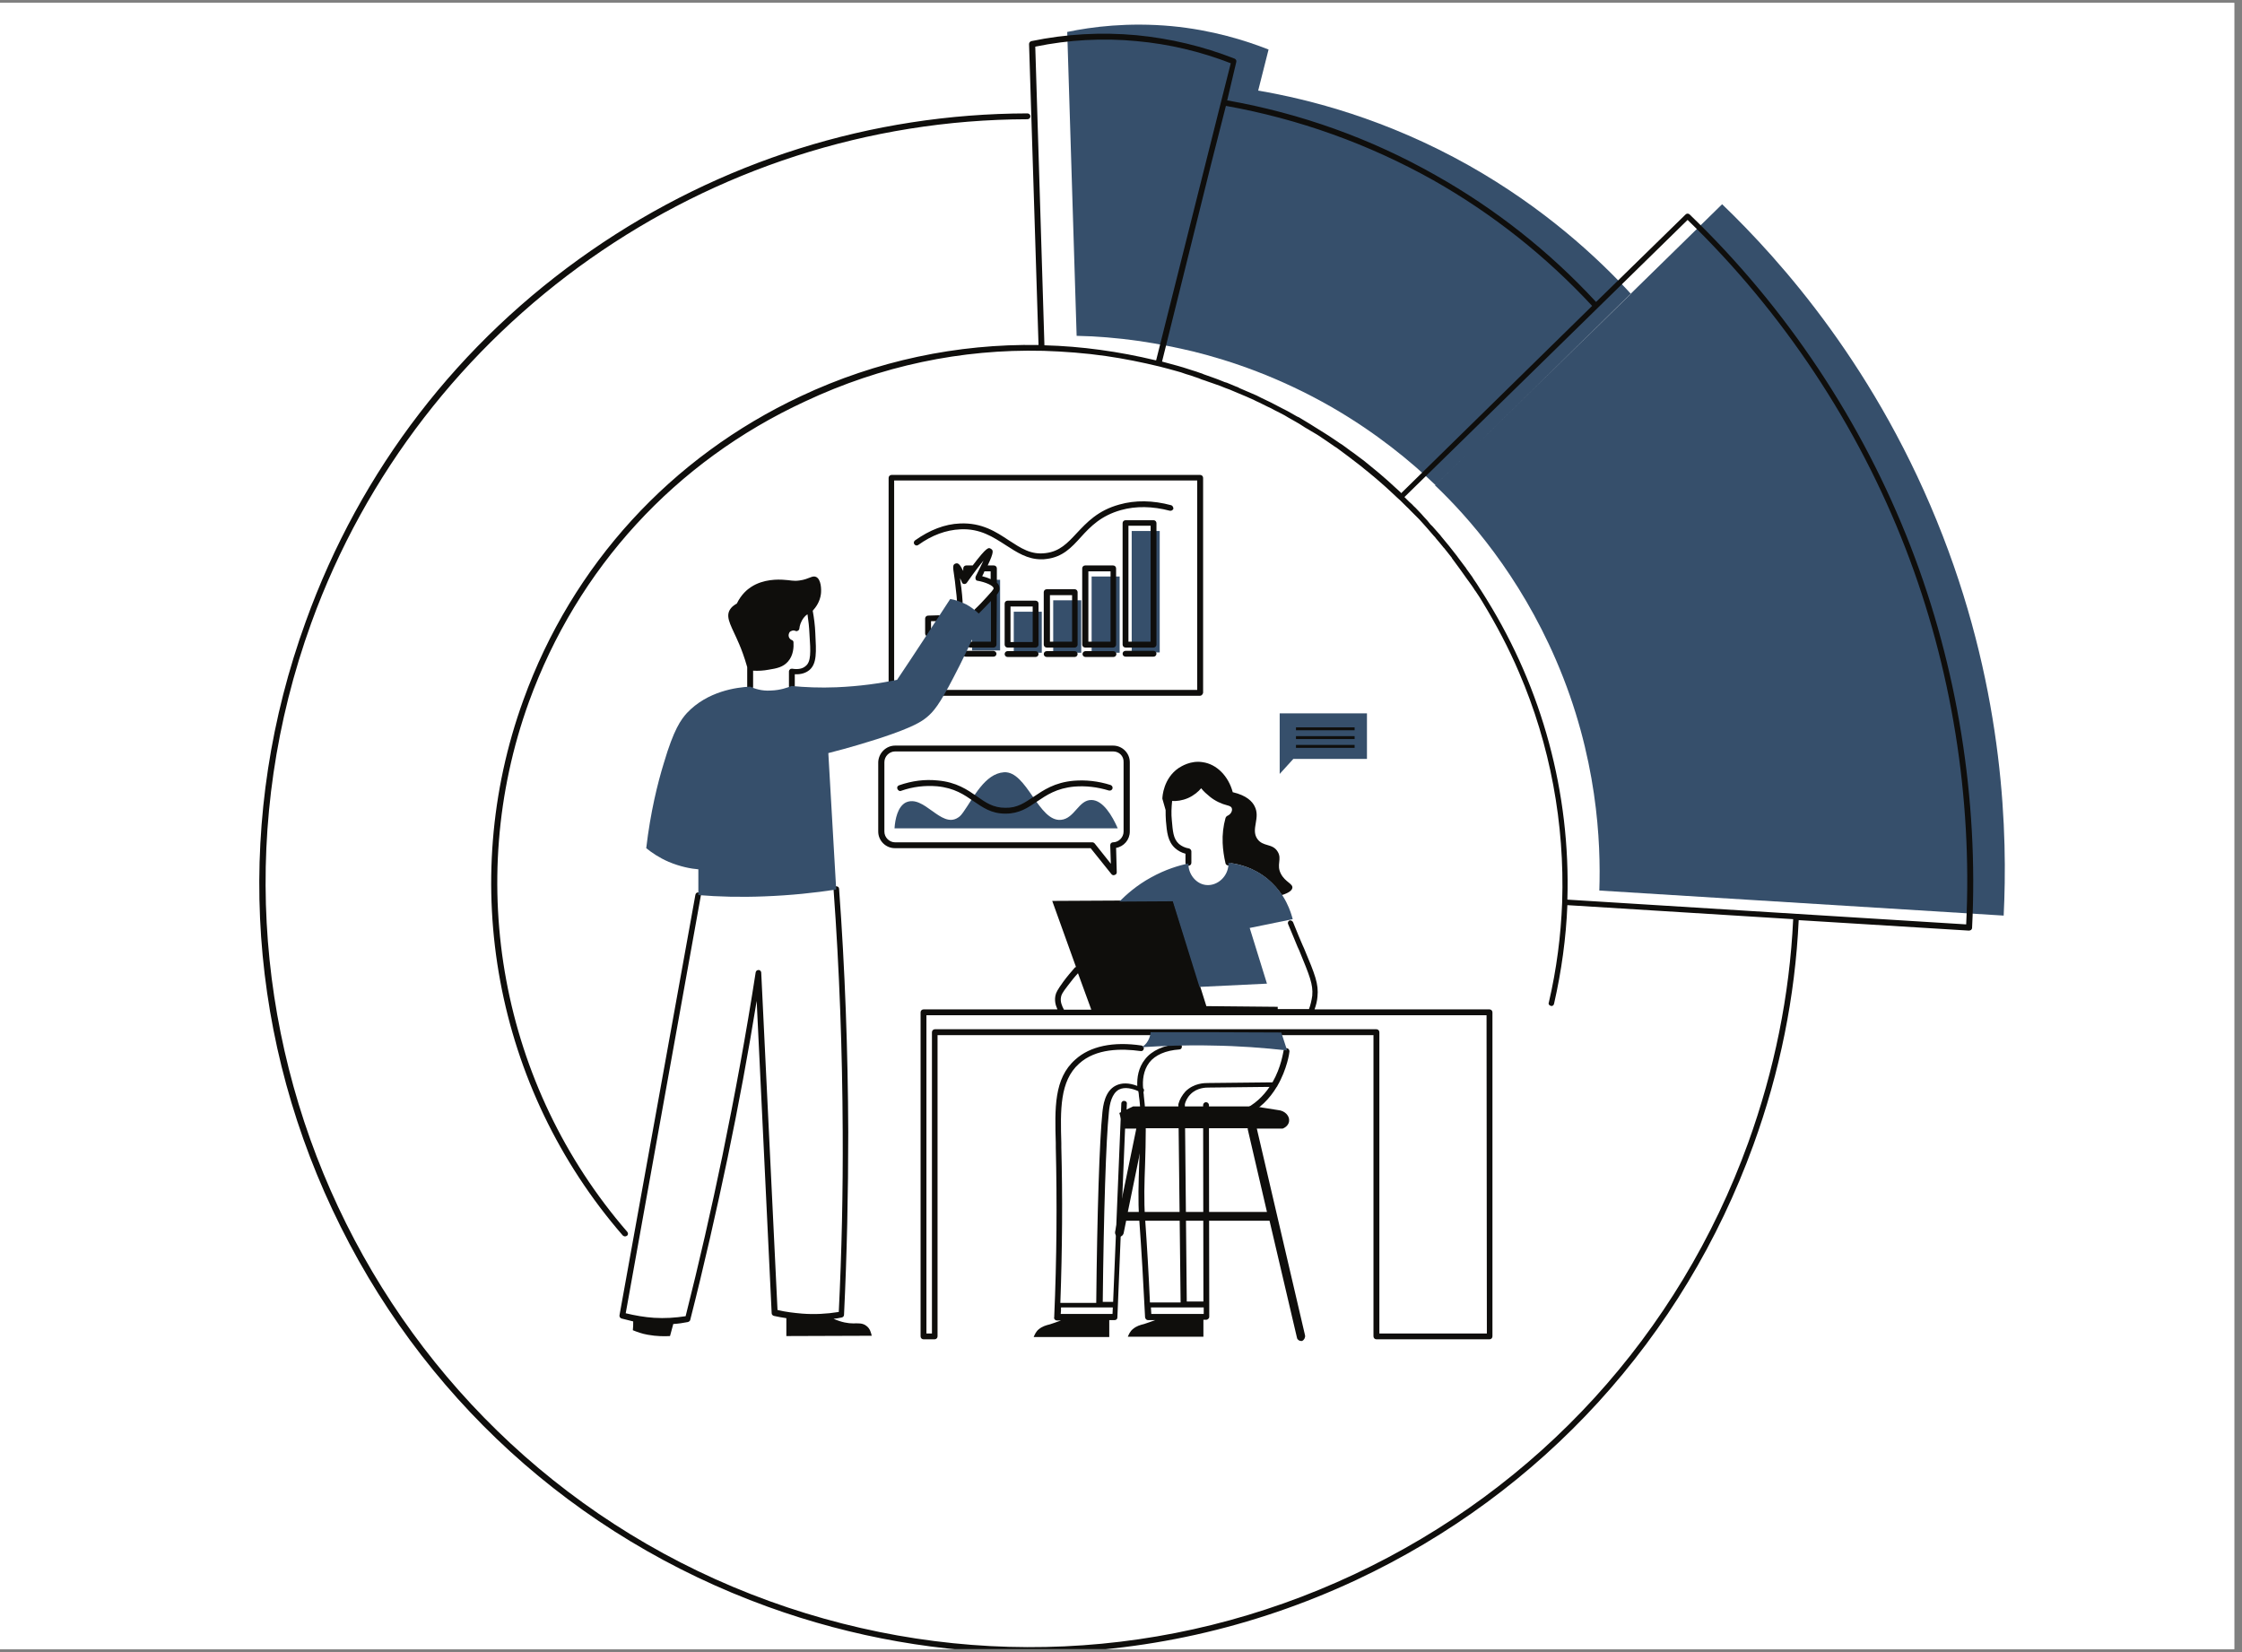<?xml version="1.0" encoding="UTF-8"?>
<svg xmlns="http://www.w3.org/2000/svg" xmlns:xlink="http://www.w3.org/1999/xlink" width="142.5pt" height="105pt" viewBox="0 0 142.5 105" version="1.2">
<rect x="0" y="0" width="142.5" height="105" fill="#808080" stroke="none"/>
<defs>
<clipPath id="clip1">
  <path d="M 0 0.184 L 142 0.184 L 142 104.816 L 0 104.816 Z M 0 0.184 "/>
</clipPath>
<clipPath id="clip2">
  <path d="M 67.633 1.566 L 127.426 1.566 L 127.426 58.285 L 67.633 58.285 Z M 67.633 1.566 "/>
</clipPath>
<clipPath id="clip3">
  <path d="M 16.48 2 L 125.625 2 L 125.625 104.816 L 16.48 104.816 Z M 16.48 2 "/>
</clipPath>
</defs>
<g id="surface1">
<g clip-path="url(#clip1)" clip-rule="nonzero">
<path style=" stroke:none;fill-rule:nonzero;fill:rgb(100%,100%,100%);fill-opacity:1;" d="M 0 0.184 L 142.5 0.184 L 142.5 112.684 L 0 112.684 Z M 0 0.184 "/>
<path style=" stroke:none;fill-rule:nonzero;fill:rgb(100%,100%,100%);fill-opacity:1;" d="M 0 0.184 L 142.5 0.184 L 142.5 105.184 L 0 105.184 Z M 0 0.184 "/>
<path style=" stroke:none;fill-rule:nonzero;fill:rgb(100%,100%,100%);fill-opacity:1;" d="M 0 0.184 L 142.5 0.184 L 142.5 105.184 L 0 105.184 Z M 0 0.184 "/>
</g>
<path style=" stroke:none;fill-rule:nonzero;fill:rgb(100%,100%,100%);fill-opacity:1;" d="M 74.332 50.719 C 74.25 51.297 74.25 51.793 74.293 52.148 C 74.355 52.828 74.395 53.391 74.809 53.762 C 75.059 53.988 75.348 54.07 75.535 54.094 L 75.535 54.816 C 75.492 55.582 75.93 56.203 76.426 56.348 C 77.066 56.516 78 55.895 78.082 54.816 C 78 54.484 77.918 54.051 77.895 53.555 C 77.875 52.934 77.98 52.395 78.082 52.023 C 78.434 51.879 78.578 51.527 78.477 51.297 C 78.395 51.09 78.125 51.027 78.082 51.027 C 77.812 50.945 77.418 50.801 77.004 50.492 C 76.695 50.242 76.469 49.992 76.344 49.785 C 76.238 49.953 75.949 50.324 75.43 50.555 C 74.957 50.781 74.52 50.762 74.332 50.719 Z M 44.387 56.906 L 39.562 83.633 C 40.078 83.777 40.762 83.922 41.551 83.984 C 42.418 84.047 43.145 83.961 43.703 83.859 C 44.531 80.566 45.34 77.133 46.086 73.531 C 46.914 69.492 47.617 65.602 48.199 61.875 C 48.551 69.078 48.883 76.262 49.234 83.465 C 49.73 83.59 50.309 83.672 50.953 83.734 C 51.926 83.797 52.797 83.715 53.457 83.609 C 53.645 79.906 53.727 76.035 53.727 71.996 C 53.707 66.574 53.5 61.422 53.148 56.578 C 51.801 56.785 50.27 56.949 48.59 57.012 C 47.059 57.051 45.648 57.012 44.387 56.906 Z M 50.93 39.188 C 50.684 39.5 50.641 39.809 50.621 39.953 C 50.371 39.852 50.082 39.977 49.98 40.246 C 49.875 40.492 50 40.781 50.27 40.887 C 50.289 41.094 50.309 41.59 49.957 41.961 C 49.688 42.254 49.336 42.336 48.84 42.418 C 48.363 42.5 47.949 42.48 47.699 42.461 L 47.699 43.66 C 47.949 43.785 48.426 43.949 49.047 43.949 C 49.625 43.949 50.082 43.785 50.352 43.66 L 50.352 42.707 C 50.93 42.77 51.223 42.605 51.344 42.5 C 51.758 42.148 51.719 41.508 51.656 40.305 C 51.613 39.664 51.551 39.148 51.492 38.797 C 51.324 38.816 51.117 38.941 50.93 39.188 Z M 81.934 58.461 L 79.449 58.957 L 68.41 61.523 L 67.25 63.16 L 67.457 64.215 L 83.301 64.316 L 83.57 62.828 Z M 78.664 66.18 L 72.969 66.535 C 69.426 66.141 68.516 67.402 68.039 67.941 C 67.562 68.48 67.273 70.508 67.273 70.508 L 67.395 77.277 L 67.25 83.488 L 70.895 83.652 L 71.434 70.695 L 72.637 71.004 L 73.027 83.652 L 76.715 83.652 L 76.715 71.004 L 78.953 70.859 L 81.066 69.266 L 81.832 66.719 Z M 58.699 64.34 L 58.699 84.934 L 59.402 84.934 L 59.402 65.602 L 87.465 65.602 L 87.465 84.934 L 94.652 84.934 L 94.652 64.34 Z M 76.363 44.031 L 56.75 44.031 L 56.75 30.371 L 76.363 30.371 Z M 56.895 47.758 C 56.523 47.758 56.211 48.07 56.211 48.441 L 56.211 52.852 C 56.211 53.223 56.523 53.535 56.895 53.535 L 69.426 53.535 C 69.488 53.535 69.527 53.555 69.57 53.598 L 70.605 54.898 L 70.566 53.719 C 70.566 53.68 70.586 53.617 70.605 53.598 C 70.648 53.555 70.688 53.535 70.73 53.535 C 71.102 53.535 71.414 53.223 71.414 52.852 L 71.414 48.441 C 71.414 48.07 71.102 47.758 70.73 47.758 L 56.895 47.758 "/>
<path style=" stroke:none;fill-rule:nonzero;fill:rgb(5.879%,5.489%,4.709%);fill-opacity:1;" d="M 56.832 43.848 L 76.094 43.848 L 76.094 30.535 L 56.832 30.535 Z M 76.281 44.219 L 56.668 44.219 C 56.566 44.219 56.48 44.137 56.48 44.031 L 56.48 30.371 C 56.48 30.266 56.566 30.184 56.668 30.184 L 76.281 30.184 C 76.383 30.184 76.469 30.266 76.469 30.371 L 76.469 44.031 C 76.445 44.137 76.363 44.219 76.281 44.219 Z M 71.684 77.027 L 72.762 71.77 L 72.762 71.707 L 79.305 71.707 L 79.305 71.77 L 80.527 77.027 Z M 82.949 84.875 L 79.883 71.73 L 81.52 71.73 C 81.75 71.645 81.914 71.461 81.934 71.254 C 81.977 70.941 81.688 70.59 81.23 70.551 C 80.734 70.465 80.238 70.402 79.762 70.32 L 72.016 70.32 L 71.145 70.734 L 71.414 71.73 L 72.223 71.73 L 70.875 78.289 C 70.855 78.438 70.938 78.582 71.082 78.602 L 71.145 78.602 C 71.27 78.602 71.371 78.52 71.414 78.395 L 71.578 77.586 L 80.691 77.586 L 82.434 85.02 C 82.453 85.141 82.578 85.227 82.699 85.227 L 82.762 85.227 C 82.887 85.164 82.969 85.02 82.949 84.875 "/>
<g clip-path="url(#clip2)" clip-rule="nonzero">
<path style=" stroke:none;fill-rule:nonzero;fill:rgb(21.179%,30.98%,41.959%);fill-opacity:1;" d="M 93.367 10.52 C 88.105 7.559 83.238 6.316 79.969 5.758 C 80.195 4.891 80.402 4.02 80.629 3.148 C 79.16 2.57 77.047 1.906 74.457 1.66 C 71.703 1.41 69.406 1.699 67.832 2.031 C 68.039 8.469 68.223 14.906 68.43 21.344 C 69.633 21.367 70.98 21.469 72.43 21.676 C 73.672 21.863 74.809 22.09 75.848 22.34 C 78.188 22.918 81.293 23.953 84.648 25.879 C 87.484 27.516 89.66 29.316 91.234 30.824 C 95.375 26.77 99.52 22.711 103.66 18.676 C 101.508 16.336 98.129 13.211 93.367 10.52 Z M 127.352 58.191 L 101.652 56.598 C 101.754 53.574 101.547 48.07 98.895 41.941 C 96.555 36.52 93.324 32.855 91.211 30.848 C 97.301 24.887 103.371 18.945 109.457 12.98 C 113.145 16.523 119.379 23.457 123.48 34.055 C 127.414 44.199 127.602 53.141 127.352 58.191 "/>
</g>
<path style=" stroke:none;fill-rule:nonzero;fill:rgb(21.179%,30.98%,41.959%);fill-opacity:1;" d="M 81.336 45.336 L 81.336 49.188 L 82.203 48.234 L 86.883 48.234 L 86.883 45.336 Z M 56.855 52.645 L 71.043 52.645 C 70.688 51.836 70.109 50.863 69.383 50.844 C 68.555 50.82 68.309 52.023 67.438 52.105 C 66.008 52.25 65.262 48.98 63.812 49.082 C 62.59 49.164 61.867 50.719 61.246 51.586 C 61.141 51.734 61.039 51.879 60.895 51.961 C 59.816 52.684 58.719 50.449 57.559 51.008 C 57.062 51.277 56.895 52.043 56.855 52.645 Z M 66.215 38.879 L 64.434 38.879 L 64.434 41.484 L 66.215 41.484 Z M 68.723 38.152 L 66.941 38.152 L 66.941 41.484 L 68.723 41.484 Z M 71.164 36.641 L 69.383 36.641 L 69.383 41.484 L 71.164 41.484 Z M 73.711 33.746 L 71.93 33.746 L 71.93 41.465 L 73.711 41.465 Z M 63.566 41.34 L 61.785 41.34 L 61.785 36.848 L 63.566 36.848 L 63.566 41.34 "/>
<path style=" stroke:none;fill-rule:nonzero;fill:rgb(100%,100%,100%);fill-opacity:1;" d="M 61.285 36.973 C 62.238 35.648 62.758 35.008 62.859 35.07 C 62.941 35.109 62.715 35.691 62.156 36.766 C 62.262 36.789 63.273 36.973 63.316 37.41 C 63.336 37.531 63.254 37.656 62.82 38.113 C 62.508 38.441 62.238 38.711 62.031 38.898 C 61.887 38.773 61.723 38.648 61.492 38.527 C 61.328 38.402 61.141 38.34 60.977 38.277 C 60.957 38.07 60.934 37.781 60.895 37.41 C 60.789 36.477 60.688 36.043 60.77 36.02 C 60.809 36 60.934 36.168 61.285 36.973 "/>
<g clip-path="url(#clip3)" clip-rule="nonzero">
<path style=" stroke:none;fill-rule:nonzero;fill:rgb(5.879%,5.489%,4.709%);fill-opacity:1;" d="M 82.371 47.531 L 86.098 47.531 L 86.098 47.344 L 82.371 47.344 Z M 82.371 46.973 L 86.098 46.973 L 86.098 46.785 L 82.371 46.785 Z M 86.098 46.227 L 82.371 46.227 L 82.371 46.414 L 86.098 46.414 Z M 57.27 50.262 C 58.035 49.992 58.801 49.91 59.566 49.973 C 60.664 50.078 61.285 50.512 61.887 50.926 C 62.469 51.32 63.004 51.711 63.895 51.711 L 63.918 51.711 C 64.785 51.711 65.324 51.34 65.906 50.945 C 66.527 50.531 67.148 50.098 68.285 49.992 C 69.012 49.934 69.734 50.016 70.48 50.242 C 70.586 50.262 70.668 50.223 70.711 50.117 C 70.73 50.016 70.688 49.934 70.586 49.891 C 69.797 49.641 69.012 49.559 68.246 49.621 C 67.023 49.727 66.32 50.223 65.699 50.637 C 65.137 51.008 64.664 51.359 63.895 51.34 C 63.129 51.34 62.652 51.008 62.094 50.613 C 61.492 50.199 60.789 49.703 59.59 49.602 C 58.781 49.52 57.973 49.621 57.145 49.91 C 57.039 49.953 57 50.035 57.039 50.141 C 57.082 50.242 57.188 50.305 57.27 50.262 Z M 70.75 47.758 L 56.895 47.758 C 56.523 47.758 56.211 48.07 56.211 48.441 L 56.211 52.852 C 56.211 53.223 56.523 53.535 56.895 53.535 L 69.426 53.535 C 69.488 53.535 69.527 53.555 69.57 53.598 L 70.605 54.898 L 70.566 53.719 C 70.566 53.68 70.586 53.617 70.605 53.598 C 70.648 53.555 70.688 53.535 70.73 53.535 C 71.102 53.535 71.414 53.223 71.414 52.852 L 71.414 48.441 C 71.434 48.047 71.125 47.758 70.75 47.758 Z M 56.895 47.387 L 70.75 47.387 C 71.332 47.387 71.809 47.863 71.809 48.441 L 71.809 52.852 C 71.809 53.367 71.434 53.805 70.938 53.887 L 70.98 55.438 C 70.98 55.52 70.938 55.582 70.855 55.605 C 70.832 55.605 70.812 55.625 70.793 55.625 C 70.73 55.625 70.688 55.605 70.648 55.562 L 69.32 53.906 L 56.875 53.906 C 56.297 53.906 55.82 53.43 55.82 52.852 L 55.82 48.441 C 55.84 47.863 56.316 47.387 56.895 47.387 Z M 76.508 83.508 L 76.508 83.094 L 73.152 83.094 C 73.152 83.238 73.176 83.363 73.176 83.508 Z M 75.43 82.719 L 76.488 82.719 L 76.469 70.238 C 76.469 70.137 76.551 70.051 76.652 70.051 C 76.758 70.051 76.84 70.137 76.84 70.238 L 76.84 70.859 C 77.586 70.941 78.332 70.84 78.973 70.551 C 79.738 70.219 80.297 69.66 80.691 69.078 L 76.82 69.121 C 76.652 69.121 76.074 69.121 75.66 69.555 C 75.453 69.762 75.348 70.012 75.309 70.176 Z M 72.492 70.816 C 72.469 70.426 72.449 70.031 72.387 69.637 L 72.387 69.617 C 72.387 69.535 72.367 69.453 72.348 69.348 C 71.973 69.184 71.496 69.059 71.125 69.246 C 70.668 69.492 70.523 70.156 70.48 70.695 C 70.297 72.453 70.152 77.051 70.09 82.742 L 70.75 82.742 L 71.27 70.137 C 71.27 70.031 71.371 69.949 71.457 69.969 C 71.559 69.969 71.641 70.051 71.621 70.156 L 71.602 70.609 Z M 70.711 83.508 L 70.73 83.094 L 67.438 83.094 C 67.438 83.238 67.438 83.363 67.418 83.508 Z M 76.84 71.23 L 76.859 82.906 L 76.859 83.695 C 76.859 83.734 76.84 83.797 76.797 83.816 C 76.758 83.859 76.715 83.879 76.676 83.879 L 76.488 83.879 L 76.488 84.957 L 71.684 84.957 C 71.746 84.812 71.828 84.605 72.016 84.461 C 72.242 84.273 72.469 84.211 72.719 84.148 C 72.906 84.086 73.152 84.004 73.422 83.902 L 72.969 83.902 C 72.863 83.902 72.801 83.816 72.781 83.734 C 72.676 81.602 72.555 79.492 72.406 77.461 C 72.324 76.305 72.367 75.125 72.406 73.965 C 72.449 73.074 72.469 72.145 72.449 71.23 L 71.539 71.004 L 71.02 83.734 C 71.02 83.84 70.938 83.902 70.832 83.902 L 70.504 83.902 L 70.504 84.977 L 65.699 84.977 C 65.762 84.832 65.844 84.625 66.027 84.48 C 66.258 84.293 66.484 84.23 66.734 84.168 C 66.918 84.109 67.168 84.023 67.438 83.922 L 67.168 83.922 C 67.125 83.922 67.066 83.902 67.043 83.859 C 67.004 83.816 66.98 83.777 67.004 83.734 C 67.168 79.988 67.188 76.344 67.105 72.91 L 67.105 72.66 C 67.043 70.445 66.98 68.543 68.348 67.34 C 69.281 66.492 70.75 66.18 72.555 66.449 C 72.656 66.473 72.719 66.555 72.699 66.656 C 72.676 66.762 72.594 66.824 72.492 66.801 C 71.309 66.637 69.652 66.617 68.578 67.609 C 67.355 68.707 67.395 70.551 67.457 72.66 L 67.457 72.91 C 67.539 76.055 67.52 79.387 67.395 82.805 L 69.676 82.805 C 69.734 77.109 69.883 72.496 70.066 70.715 C 70.109 70.301 70.211 69.348 70.918 68.996 C 71.289 68.809 71.746 68.809 72.285 69.016 C 72.262 68.5 72.348 67.859 72.781 67.32 C 73.215 66.762 73.961 66.43 74.934 66.348 C 75.039 66.348 75.121 66.41 75.121 66.512 C 75.121 66.617 75.059 66.699 74.957 66.699 C 74.086 66.762 73.422 67.051 73.051 67.527 C 72.656 68.043 72.613 68.688 72.656 69.164 C 72.719 69.223 72.719 69.285 72.699 69.367 C 72.699 69.367 72.699 69.391 72.676 69.391 C 72.676 69.473 72.699 69.535 72.699 69.598 L 72.699 69.637 C 72.883 71.086 72.82 72.559 72.781 73.984 C 72.738 75.125 72.699 76.305 72.781 77.441 C 72.906 79.18 73.008 80.961 73.09 82.781 L 75.039 82.781 L 74.895 70.219 L 74.895 70.176 C 74.977 69.867 75.141 69.598 75.348 69.367 C 75.887 68.832 76.57 68.832 76.777 68.832 L 80.879 68.789 C 81.438 67.816 81.562 66.844 81.582 66.781 C 81.602 66.68 81.688 66.617 81.789 66.617 C 81.895 66.637 81.957 66.719 81.957 66.824 C 81.957 66.906 81.809 67.941 81.188 69.016 C 81.188 69.039 81.168 69.059 81.148 69.078 C 80.711 69.805 80.07 70.508 79.117 70.922 C 78.559 71.172 77.957 71.293 77.336 71.293 C 77.172 71.254 77.004 71.23 76.84 71.23 Z M 94.484 64.523 L 58.883 64.523 L 58.883 84.75 L 59.234 84.75 L 59.234 65.602 C 59.234 65.5 59.32 65.414 59.422 65.414 L 87.484 65.414 C 87.59 65.414 87.672 65.5 87.672 65.602 L 87.672 84.75 L 94.504 84.75 Z M 67.625 64.172 L 69.363 64.172 L 68.516 61.855 C 68.285 62.102 68.078 62.371 67.871 62.641 C 67.5 63.117 67.457 63.242 67.438 63.367 C 67.375 63.656 67.5 63.945 67.625 64.172 Z M 82.184 58.605 C 82.453 59.289 82.68 59.805 82.785 60.055 L 82.887 60.281 C 83.59 61.957 83.82 62.539 83.738 63.344 C 83.715 63.613 83.652 63.883 83.551 64.152 L 94.672 64.152 C 94.773 64.152 94.859 64.234 94.859 64.34 L 94.859 84.934 C 94.859 85.039 94.773 85.121 94.672 85.121 L 87.484 85.121 C 87.383 85.121 87.297 85.039 87.297 84.934 L 87.297 65.789 L 59.59 65.789 L 59.59 84.934 C 59.59 85.039 59.504 85.121 59.402 85.121 L 58.699 85.121 C 58.594 85.121 58.512 85.039 58.512 84.934 L 58.512 64.34 C 58.512 64.234 58.594 64.152 58.699 64.152 L 67.211 64.152 C 67.066 63.844 67.023 63.551 67.086 63.262 C 67.125 63.078 67.211 62.91 67.582 62.395 C 67.809 62.082 68.059 61.793 68.309 61.504 C 68.328 61.484 68.348 61.461 68.391 61.461 L 66.879 57.258 C 69.445 57.238 71.992 57.238 74.562 57.219 C 75.266 59.453 75.969 61.711 76.676 63.945 L 81.211 63.988 L 81.211 64.133 L 83.199 64.133 C 83.301 63.863 83.363 63.574 83.406 63.285 C 83.469 62.559 83.238 62.02 82.578 60.406 L 82.473 60.18 C 82.371 59.91 82.141 59.391 81.871 58.73 C 81.832 58.648 81.871 58.523 81.977 58.5 C 82.039 58.48 82.141 58.523 82.184 58.605 Z M 79.738 51.234 C 79.594 50.945 79.242 50.555 78.352 50.348 C 78.082 49.332 77.336 48.566 76.445 48.441 C 75.68 48.316 75.078 48.711 74.914 48.812 C 73.941 49.477 73.879 50.637 73.879 50.762 C 73.941 51.008 74.023 51.234 74.086 51.484 C 74.086 51.711 74.086 51.941 74.105 52.168 C 74.168 52.871 74.211 53.473 74.688 53.906 C 74.871 54.07 75.102 54.195 75.348 54.258 L 75.348 54.836 C 75.348 54.941 75.43 55.023 75.535 55.023 C 75.641 55.023 75.723 54.941 75.723 54.836 L 75.723 54.113 C 75.723 54.031 75.66 53.949 75.578 53.926 C 75.328 53.887 75.102 53.781 74.934 53.637 C 74.562 53.305 74.543 52.809 74.48 52.125 C 74.438 51.734 74.457 51.32 74.5 50.906 C 74.77 50.926 75.141 50.883 75.516 50.719 C 75.887 50.555 76.176 50.305 76.344 50.098 C 76.508 50.305 76.695 50.469 76.902 50.637 C 77.234 50.906 77.625 51.09 78.043 51.195 C 78.043 51.195 78.25 51.234 78.289 51.359 C 78.352 51.504 78.25 51.754 78 51.855 C 77.957 51.879 77.918 51.918 77.895 51.98 C 77.75 52.5 77.688 53.035 77.711 53.574 C 77.73 54.008 77.793 54.445 77.895 54.879 C 77.918 54.961 78 55.004 78.062 55.004 L 78.102 55.004 C 78.188 54.984 78.227 54.922 78.227 54.859 C 78.723 54.922 79.656 55.129 80.547 55.852 C 80.941 56.184 81.25 56.535 81.48 56.887 C 81.996 56.723 82.121 56.555 82.141 56.43 C 82.184 56.164 81.688 56.059 81.418 55.543 C 81.105 54.961 81.5 54.609 81.211 54.133 C 80.879 53.574 80.277 53.844 79.906 53.305 C 79.492 52.684 80.133 51.98 79.738 51.234 Z M 74.438 32.109 C 73.277 31.797 72.16 31.777 71.145 32.066 C 69.777 32.441 69.074 33.207 68.43 33.891 C 67.852 34.512 67.355 35.047 66.465 35.152 C 65.531 35.277 64.891 34.84 64.125 34.344 C 63.316 33.805 62.406 33.207 61.016 33.27 C 60.043 33.309 59.09 33.684 58.16 34.344 C 58.078 34.406 58.055 34.512 58.117 34.594 C 58.18 34.676 58.285 34.695 58.367 34.633 C 59.234 34.012 60.125 33.684 61.039 33.641 C 62.301 33.578 63.129 34.137 63.938 34.656 C 64.641 35.109 65.305 35.547 66.176 35.547 C 66.277 35.547 66.402 35.547 66.527 35.523 C 67.539 35.402 68.102 34.801 68.699 34.137 C 69.32 33.453 69.984 32.773 71.25 32.418 C 72.199 32.152 73.258 32.172 74.355 32.461 C 74.457 32.48 74.543 32.418 74.582 32.336 C 74.582 32.234 74.52 32.129 74.438 32.109 Z M 65.82 41.383 L 64.039 41.383 C 63.938 41.383 63.855 41.465 63.855 41.57 C 63.855 41.672 63.938 41.754 64.039 41.754 L 65.82 41.754 C 65.926 41.754 66.008 41.672 66.008 41.57 C 66.008 41.465 65.926 41.383 65.82 41.383 Z M 68.309 41.383 L 66.527 41.383 C 66.422 41.383 66.34 41.465 66.34 41.57 C 66.34 41.672 66.422 41.754 66.527 41.754 L 68.309 41.754 C 68.41 41.754 68.492 41.672 68.492 41.57 C 68.492 41.465 68.41 41.383 68.309 41.383 Z M 70.773 41.383 L 68.992 41.383 C 68.887 41.383 68.805 41.465 68.805 41.57 C 68.805 41.672 68.887 41.754 68.992 41.754 L 70.773 41.754 C 70.875 41.754 70.957 41.672 70.957 41.57 C 70.957 41.465 70.855 41.383 70.773 41.383 Z M 71.539 41.734 L 73.32 41.734 C 73.422 41.734 73.504 41.652 73.504 41.547 C 73.504 41.445 73.422 41.363 73.32 41.363 L 71.539 41.363 C 71.434 41.363 71.352 41.445 71.352 41.547 C 71.352 41.652 71.434 41.734 71.539 41.734 Z M 65.637 38.547 L 64.227 38.547 L 64.227 40.805 L 65.637 40.805 Z M 66.008 40.969 C 66.008 41.07 65.926 41.156 65.82 41.156 L 64.039 41.156 C 63.938 41.156 63.855 41.07 63.855 40.969 L 63.855 38.359 C 63.855 38.258 63.938 38.176 64.039 38.176 L 65.82 38.176 C 65.926 38.176 66.008 38.258 66.008 38.359 Z M 68.141 37.824 L 66.734 37.824 L 66.734 40.781 L 68.141 40.781 Z M 68.492 40.969 C 68.492 41.07 68.41 41.156 68.309 41.156 L 66.527 41.156 C 66.422 41.156 66.34 41.07 66.34 40.969 L 66.34 37.637 C 66.34 37.531 66.422 37.449 66.527 37.449 L 68.309 37.449 C 68.41 37.449 68.492 37.531 68.492 37.637 Z M 70.586 36.312 L 69.176 36.312 L 69.176 40.781 L 70.586 40.781 Z M 70.938 40.969 C 70.938 41.07 70.855 41.156 70.75 41.156 L 68.969 41.156 C 68.867 41.156 68.785 41.07 68.785 40.969 L 68.785 36.125 C 68.785 36.02 68.867 35.938 68.969 35.938 L 70.75 35.938 C 70.855 35.938 70.938 36.02 70.938 36.125 Z M 71.723 40.781 L 73.133 40.781 L 73.133 33.414 L 71.723 33.414 Z M 71.352 40.969 L 71.352 33.246 C 71.352 33.145 71.434 33.062 71.539 33.062 L 73.32 33.062 C 73.422 33.062 73.504 33.145 73.504 33.246 L 73.504 40.969 C 73.504 41.07 73.422 41.156 73.32 41.156 L 71.539 41.156 C 71.434 41.156 71.352 41.07 71.352 40.969 Z M 44.406 56.723 C 44.305 56.699 44.223 56.762 44.199 56.867 L 39.375 83.59 C 39.355 83.672 39.418 83.777 39.5 83.797 L 40.246 83.984 C 40.246 84.168 40.246 84.355 40.223 84.543 C 40.473 84.645 40.805 84.77 41.176 84.832 C 41.734 84.934 42.234 84.934 42.586 84.914 C 42.648 84.668 42.73 84.398 42.793 84.148 C 43.102 84.129 43.414 84.086 43.723 84.023 C 43.785 84.004 43.848 83.961 43.867 83.902 C 44.738 80.484 45.527 77.008 46.25 73.57 C 46.934 70.281 47.555 66.945 48.094 63.613 L 49.047 83.465 C 49.047 83.547 49.109 83.609 49.191 83.633 C 49.441 83.695 49.711 83.734 49.98 83.777 L 49.98 84.914 C 51.781 84.914 53.602 84.895 55.406 84.895 C 55.363 84.707 55.301 84.438 55.074 84.273 C 54.824 84.066 54.516 84.109 54.223 84.109 C 53.914 84.109 53.5 84.047 52.98 83.816 C 53.148 83.797 53.332 83.777 53.5 83.734 C 53.582 83.715 53.645 83.652 53.645 83.57 C 53.832 79.719 53.914 75.809 53.914 71.938 C 53.895 66.801 53.707 61.605 53.332 56.492 C 53.332 56.391 53.25 56.328 53.148 56.328 C 53.043 56.328 52.98 56.41 52.98 56.516 C 53.355 61.629 53.539 66.801 53.562 71.914 C 53.582 75.723 53.5 79.574 53.312 83.383 C 52.547 83.508 51.758 83.547 50.992 83.488 C 50.477 83.445 49.938 83.383 49.418 83.258 L 48.383 61.812 C 48.383 61.73 48.301 61.648 48.219 61.648 C 48.113 61.648 48.051 61.711 48.031 61.793 C 47.43 65.684 46.707 69.598 45.918 73.445 C 45.215 76.844 44.43 80.277 43.578 83.652 C 42.918 83.754 42.254 83.797 41.57 83.754 C 40.969 83.715 40.367 83.609 39.77 83.465 L 44.551 56.887 C 44.574 56.844 44.512 56.742 44.406 56.723 Z M 51.863 36.664 C 51.613 36.559 51.43 36.809 50.828 36.891 C 50.414 36.953 50.27 36.871 49.793 36.848 C 49.48 36.828 48.527 36.789 47.742 37.305 C 47.516 37.449 47.121 37.762 46.832 38.359 C 46.688 38.441 46.48 38.566 46.355 38.816 C 46.125 39.312 46.52 39.852 46.977 40.926 C 47.121 41.258 47.309 41.754 47.492 42.398 L 47.492 43.641 C 47.492 43.742 47.578 43.824 47.68 43.824 C 47.785 43.824 47.867 43.742 47.867 43.641 L 47.867 42.625 C 48.199 42.645 48.527 42.625 48.859 42.562 C 49.379 42.48 49.773 42.398 50.082 42.047 C 50.434 41.652 50.453 41.113 50.434 40.824 C 50.434 40.762 50.395 40.699 50.332 40.68 C 50.164 40.617 50.082 40.43 50.145 40.266 C 50.164 40.184 50.227 40.121 50.309 40.098 C 50.395 40.059 50.477 40.059 50.559 40.098 C 50.621 40.121 50.66 40.121 50.723 40.078 C 50.766 40.059 50.809 39.996 50.809 39.934 C 50.828 39.77 50.891 39.52 51.078 39.27 C 51.137 39.188 51.223 39.105 51.324 39.043 C 51.387 39.457 51.43 39.871 51.449 40.285 C 51.531 41.465 51.551 42.066 51.199 42.336 C 51.016 42.5 50.723 42.562 50.352 42.5 C 50.309 42.5 50.246 42.5 50.207 42.543 C 50.164 42.582 50.145 42.625 50.145 42.668 L 50.145 43.617 C 50.145 43.723 50.227 43.805 50.332 43.805 C 50.434 43.805 50.516 43.723 50.516 43.617 L 50.516 42.852 C 50.91 42.875 51.223 42.77 51.449 42.582 C 51.926 42.168 51.883 41.445 51.82 40.223 C 51.801 39.746 51.738 39.27 51.656 38.816 C 51.863 38.59 52.113 38.238 52.176 37.762 C 52.215 37.469 52.195 36.809 51.863 36.664 Z M 121.117 34.863 C 118.094 27.039 113.312 19.836 107.262 13.977 L 98.957 22.109 L 89.266 31.59 L 89.434 31.758 C 89.535 31.859 89.641 31.965 89.742 32.047 C 89.824 32.129 89.887 32.211 89.969 32.273 C 90.094 32.398 90.219 32.543 90.344 32.668 C 90.406 32.73 90.445 32.793 90.508 32.855 C 90.652 33 90.797 33.164 90.922 33.332 L 91.047 33.453 C 91.211 33.641 91.359 33.805 91.523 33.992 C 91.543 34.012 91.566 34.035 91.586 34.074 C 91.938 34.488 92.289 34.926 92.621 35.359 C 92.641 35.379 92.641 35.402 92.664 35.422 C 92.809 35.609 92.953 35.812 93.098 36 C 93.141 36.043 93.18 36.105 93.199 36.145 C 93.324 36.312 93.449 36.496 93.574 36.664 C 93.617 36.727 93.637 36.766 93.676 36.828 C 93.801 37.016 93.926 37.18 94.031 37.367 C 94.051 37.41 94.09 37.449 94.113 37.492 C 94.238 37.699 94.383 37.906 94.504 38.113 C 94.504 38.133 94.527 38.152 94.527 38.152 C 98.004 43.785 99.828 50.367 99.621 57.176 L 124.969 58.75 C 125.363 50.676 124.039 42.418 121.117 34.863 Z M 101.195 19.441 C 98.254 16.273 94.859 13.582 91.09 11.449 C 86.988 9.152 82.555 7.559 77.918 6.73 L 76.965 10.477 L 73.859 22.98 C 74.188 23.062 74.52 23.168 74.852 23.25 C 74.977 23.289 75.078 23.312 75.203 23.352 C 75.391 23.414 75.598 23.477 75.785 23.539 C 75.949 23.582 76.113 23.645 76.281 23.703 C 76.363 23.727 76.426 23.746 76.508 23.789 C 76.902 23.934 77.297 24.059 77.688 24.223 C 77.793 24.266 77.875 24.305 77.98 24.324 C 78.188 24.41 78.371 24.492 78.578 24.574 C 78.664 24.594 78.723 24.637 78.809 24.68 C 79.16 24.824 79.512 24.988 79.863 25.133 C 79.969 25.195 80.09 25.238 80.195 25.301 C 80.359 25.383 80.547 25.465 80.711 25.547 C 80.859 25.629 81.004 25.691 81.148 25.773 C 81.375 25.898 81.602 26.004 81.832 26.125 C 81.996 26.23 82.184 26.312 82.348 26.418 C 82.41 26.457 82.492 26.5 82.555 26.52 C 82.617 26.562 82.699 26.602 82.762 26.645 C 82.887 26.727 83.012 26.789 83.137 26.871 C 83.262 26.953 83.383 27.016 83.508 27.102 C 83.758 27.246 83.984 27.41 84.234 27.555 C 84.316 27.598 84.379 27.66 84.461 27.699 L 85.02 28.074 C 85.102 28.133 85.188 28.195 85.27 28.238 C 85.457 28.363 85.641 28.508 85.809 28.633 C 85.871 28.672 85.953 28.734 86.016 28.777 L 86.762 29.336 L 86.781 29.355 L 87.465 29.914 C 87.547 29.977 87.609 30.039 87.691 30.102 C 87.859 30.246 88.004 30.371 88.168 30.516 C 88.25 30.598 88.336 30.66 88.418 30.742 C 88.582 30.887 88.727 31.031 88.895 31.176 C 88.957 31.238 89.02 31.281 89.059 31.344 Z M 77.605 6.484 L 78.227 4.02 C 76.301 3.273 74.293 2.797 72.242 2.613 C 70.09 2.406 67.934 2.527 65.801 2.965 L 66.383 21.945 C 68.742 22.008 71.125 22.34 73.445 22.898 L 73.484 22.898 Z M 125.344 58.977 C 125.344 59.02 125.324 59.059 125.281 59.102 C 125.238 59.121 125.199 59.145 125.156 59.145 L 125.137 59.145 L 114.324 58.48 C 114.098 63.344 113.125 68.148 111.445 72.766 C 106.996 85.039 98.027 94.871 86.199 100.418 C 79.594 103.504 72.555 105.055 65.469 105.055 C 59.859 105.055 54.223 104.082 48.797 102.117 C 36.52 97.668 26.68 88.703 21.129 76.883 C 15.578 65.062 14.977 51.773 19.434 39.5 C 22.91 29.852 29.188 21.719 37.574 15.922 C 45.773 10.25 55.363 7.227 65.305 7.207 C 65.406 7.207 65.492 7.289 65.492 7.395 C 65.492 7.496 65.406 7.578 65.305 7.578 C 44.988 7.621 26.699 20.496 19.781 39.602 C 10.672 64.773 23.738 92.656 48.922 101.766 C 61.121 106.176 74.312 105.574 86.055 100.066 C 97.797 94.562 106.703 84.812 111.117 72.621 C 112.773 68.023 113.746 63.262 113.973 58.418 L 99.621 57.527 C 99.539 59.598 99.25 61.711 98.773 63.801 C 98.75 63.906 98.648 63.965 98.566 63.926 C 98.461 63.906 98.398 63.801 98.441 63.719 C 98.938 61.586 99.207 59.477 99.289 57.363 L 99.289 57.344 C 99.457 52.355 98.523 47.324 96.555 42.75 C 95.895 41.195 95.105 39.707 94.238 38.277 C 94.238 38.258 94.215 38.258 94.215 38.238 C 94.09 38.031 93.945 37.801 93.801 37.594 C 93.781 37.574 93.762 37.531 93.738 37.512 C 93.617 37.305 93.469 37.117 93.324 36.91 C 93.305 36.891 93.285 36.852 93.262 36.828 C 92.953 36.375 92.621 35.938 92.289 35.484 C 92.289 35.461 92.27 35.461 92.27 35.441 C 92.102 35.234 91.957 35.047 91.793 34.84 C 91.75 34.801 91.711 34.758 91.688 34.719 C 91.543 34.551 91.422 34.387 91.273 34.223 C 91.234 34.16 91.191 34.117 91.129 34.055 C 91.004 33.91 90.859 33.746 90.738 33.602 C 90.695 33.539 90.633 33.496 90.59 33.434 C 90.469 33.289 90.324 33.145 90.199 33 L 89.641 32.441 C 89.555 32.359 89.492 32.273 89.41 32.211 L 89.141 31.945 C 89.039 31.84 88.934 31.738 88.809 31.633 C 88.602 31.445 88.395 31.238 88.188 31.055 C 88.129 30.992 88.043 30.93 87.98 30.867 L 87.484 30.434 C 87.402 30.371 87.34 30.309 87.258 30.246 C 87.07 30.082 86.883 29.938 86.699 29.789 C 86.656 29.75 86.594 29.707 86.555 29.668 C 86.305 29.48 86.078 29.293 85.828 29.109 C 85.766 29.066 85.727 29.023 85.664 28.984 C 85.477 28.84 85.27 28.695 85.082 28.551 C 85 28.488 84.918 28.426 84.836 28.383 C 84.648 28.258 84.48 28.137 84.297 28.012 C 84.211 27.949 84.129 27.906 84.047 27.844 C 83.82 27.68 83.57 27.535 83.32 27.391 C 83.199 27.309 83.074 27.246 82.969 27.184 C 82.848 27.102 82.699 27.016 82.578 26.934 C 82.453 26.852 82.309 26.789 82.184 26.707 C 81.996 26.602 81.809 26.5 81.645 26.395 C 81.438 26.293 81.23 26.168 81.004 26.066 C 80.859 25.98 80.691 25.898 80.547 25.836 L 80.051 25.59 C 79.926 25.527 79.801 25.484 79.699 25.422 C 79.387 25.277 79.055 25.133 78.746 25.008 C 78.641 24.969 78.539 24.926 78.457 24.887 C 78.27 24.801 78.062 24.719 77.875 24.656 L 77.566 24.531 C 77.398 24.473 77.211 24.41 77.047 24.348 C 76.883 24.285 76.715 24.242 76.57 24.18 C 76.445 24.141 76.301 24.098 76.176 24.035 C 76.012 23.973 75.848 23.934 75.699 23.871 C 75.492 23.809 75.266 23.746 75.059 23.664 C 74.957 23.645 74.871 23.602 74.77 23.582 C 74.418 23.477 74.066 23.395 73.691 23.293 C 72.574 23.023 71.434 22.793 70.297 22.629 C 68.992 22.441 67.645 22.34 66.32 22.297 L 66.277 22.297 C 61.121 22.172 55.984 23.25 51.18 25.508 C 42.895 29.336 36.703 36.125 33.617 44.613 C 29.457 56.121 31.855 69.039 39.871 78.293 C 39.934 78.375 39.934 78.477 39.852 78.539 C 39.809 78.559 39.77 78.582 39.727 78.582 C 39.688 78.582 39.625 78.559 39.582 78.52 C 31.465 69.164 29.039 56.121 33.266 44.488 C 36.371 35.898 42.648 29.047 50.91 25.176 C 55.715 22.918 60.852 21.844 66.008 21.926 L 65.406 2.797 C 65.406 2.715 65.469 2.633 65.555 2.613 C 67.75 2.156 70.004 2.031 72.242 2.238 C 74.375 2.445 76.469 2.941 78.477 3.73 C 78.559 3.77 78.602 3.855 78.578 3.938 L 78 6.379 C 82.68 7.207 87.133 8.801 91.254 11.141 C 95.043 13.273 98.48 15.984 101.445 19.191 L 107.141 13.625 C 107.203 13.562 107.324 13.562 107.387 13.625 C 113.52 19.523 118.387 26.832 121.449 34.758 C 124.41 42.398 125.758 50.762 125.344 58.977 Z M 58.988 39.125 C 58.883 39.125 58.801 39.211 58.801 39.312 L 58.801 40.266 C 58.801 40.367 58.883 40.453 58.988 40.453 C 59.09 40.453 59.176 40.367 59.176 40.266 L 59.176 39.477 L 59.672 39.477 C 59.773 39.477 59.859 39.395 59.859 39.293 C 59.859 39.188 59.773 39.105 59.672 39.105 Z M 62.426 36.621 C 62.59 36.664 62.797 36.727 62.965 36.809 L 62.965 36.312 L 62.57 36.312 C 62.527 36.414 62.488 36.52 62.426 36.621 Z M 63.336 40.969 C 63.336 41.07 63.254 41.156 63.152 41.156 L 61.66 41.156 C 61.555 41.156 61.473 41.07 61.473 40.969 C 61.473 40.867 61.555 40.781 61.66 40.781 L 62.984 40.781 L 62.984 38.195 C 62.734 38.465 62.469 38.734 62.199 39.004 C 62.156 39.043 62.113 39.043 62.074 39.043 C 62.031 39.043 61.969 39.023 61.949 38.98 C 61.887 38.918 61.887 38.797 61.949 38.734 C 62.219 38.484 62.469 38.215 62.715 37.945 C 62.941 37.699 63.172 37.449 63.152 37.387 C 63.129 37.203 62.613 36.996 62.137 36.91 C 62.074 36.91 62.031 36.871 62.012 36.809 C 61.992 36.766 61.992 36.703 62.012 36.641 C 62.238 36.188 62.406 35.855 62.508 35.629 C 62.281 35.898 61.949 36.332 61.453 37.035 C 61.41 37.098 61.348 37.117 61.285 37.117 C 61.223 37.117 61.164 37.078 61.141 37.016 C 61.102 36.91 61.059 36.828 61.016 36.746 C 61.039 36.91 61.059 37.117 61.102 37.367 C 61.141 37.656 61.164 37.969 61.184 38.258 C 61.184 38.359 61.121 38.441 61.016 38.441 C 60.914 38.441 60.832 38.383 60.832 38.277 C 60.809 37.988 60.789 37.699 60.746 37.41 C 60.707 37.078 60.688 36.809 60.645 36.582 C 60.562 36.02 60.539 35.875 60.746 35.812 C 60.895 35.773 60.996 35.836 61.223 36.289 L 61.223 36.125 C 61.223 36.02 61.309 35.938 61.41 35.938 L 61.824 35.938 C 62.734 34.738 62.84 34.781 62.984 34.883 C 63.129 34.965 63.191 35.07 62.777 35.938 L 63.172 35.938 C 63.273 35.938 63.359 36.02 63.359 36.125 L 63.359 37.035 C 63.461 37.117 63.523 37.242 63.523 37.367 C 63.543 37.492 63.504 37.617 63.359 37.801 Z M 63.336 41.547 C 63.336 41.652 63.254 41.734 63.152 41.734 L 61.371 41.734 C 61.266 41.734 61.184 41.652 61.184 41.547 C 61.184 41.445 61.266 41.363 61.371 41.363 L 63.152 41.363 C 63.254 41.383 63.336 41.465 63.336 41.547 "/>
</g>
<path style=" stroke:none;fill-rule:nonzero;fill:rgb(21.179%,30.98%,41.959%);fill-opacity:1;" d="M 47.68 43.641 C 46.809 43.68 44.965 43.93 43.66 45.316 C 43.289 45.73 42.832 46.328 42.191 48.504 C 41.797 49.785 41.344 51.609 41.074 53.906 C 41.406 54.176 41.883 54.508 42.504 54.777 C 43.246 55.086 43.91 55.211 44.387 55.25 L 44.387 56.887 C 45.648 56.992 47.059 57.031 48.59 56.969 C 50.27 56.906 51.801 56.742 53.148 56.535 C 52.98 53.637 52.816 50.762 52.648 47.863 C 54.039 47.512 55.176 47.156 56.004 46.891 C 58.137 46.184 58.594 45.832 58.883 45.605 C 59.34 45.234 59.711 44.777 60.602 43.059 C 61.102 42.105 61.742 40.805 62.426 39.211 C 62.238 39.004 61.906 38.691 61.43 38.422 C 61.016 38.215 60.664 38.113 60.395 38.07 C 59.277 39.789 58.16 41.508 57.02 43.203 C 55.941 43.434 54.637 43.617 53.168 43.68 C 52.113 43.723 51.16 43.68 50.309 43.598 C 50.062 43.699 49.605 43.867 49.004 43.887 C 48.406 43.93 47.949 43.762 47.68 43.641 Z M 73.133 65.602 C 73.133 65.707 73.09 65.914 72.969 66.141 C 72.844 66.367 72.676 66.492 72.574 66.555 C 73.941 66.473 75.41 66.41 76.984 66.449 C 78.723 66.473 80.32 66.594 81.809 66.762 L 81.438 65.621 C 78.664 65.602 75.906 65.602 73.133 65.602 Z M 76.652 56.246 C 77.359 56.328 78.102 55.707 78.082 54.836 C 78.496 54.879 79.574 55.043 80.566 55.852 C 81.727 56.805 82.059 58.027 82.164 58.418 L 79.43 58.977 L 80.527 62.516 L 76.238 62.723 L 74.543 57.281 L 71.145 57.301 C 71.578 56.867 72.242 56.266 73.152 55.77 C 74.086 55.25 74.934 55.004 75.535 54.879 C 75.516 55.562 76.031 56.184 76.652 56.246 "/>
</g>
</svg>
